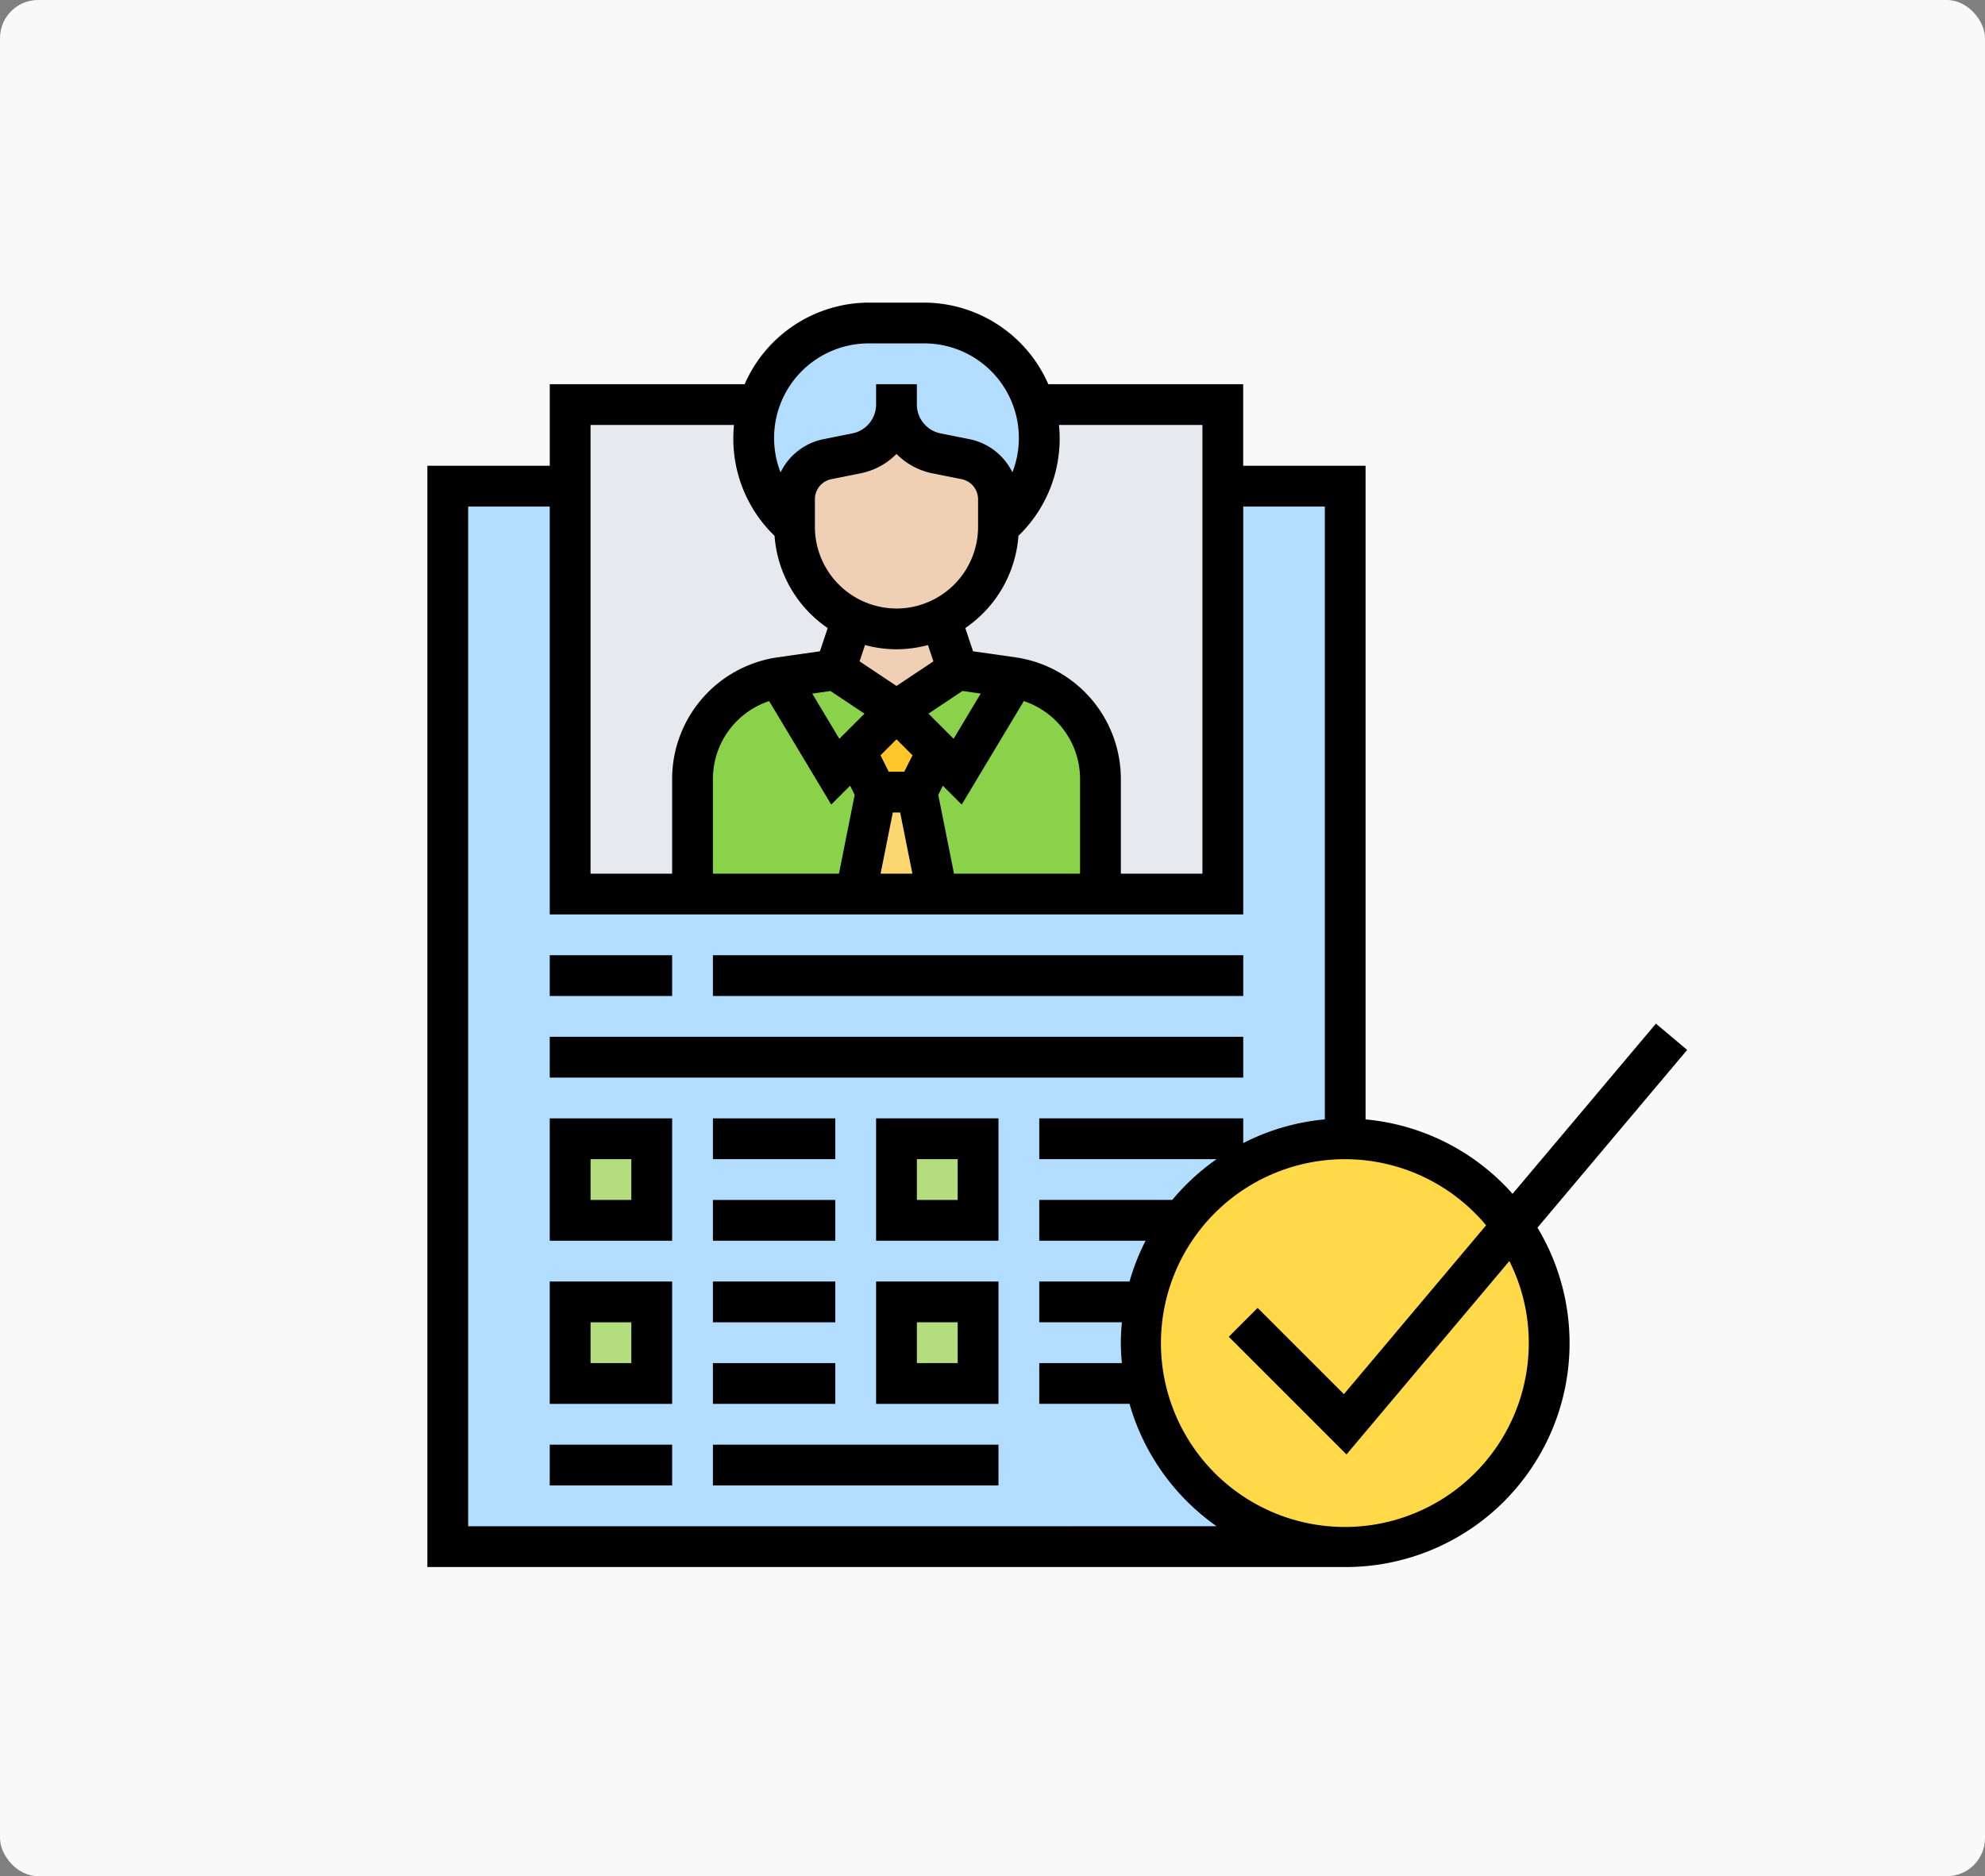 <svg xmlns="http://www.w3.org/2000/svg" width="260.495" height="246.244" viewBox="0 0 260.495 246.244"><rect x="0" y="0" width="260.495" height="246.244" fill="#808080" stroke="none"/><defs><style>.a{fill:#fff;opacity:0.949;}.b{fill:#b3ddff;}.c{fill:#e6e9ed;}.d{fill:#8ad24a;}.e{fill:#fcd770;}.f{fill:#ffc729;}.g{fill:#f0d0b4;}.h{fill:#b4dd7f;}.i{fill:#ffd947;}</style></defs><g transform="translate(-213.5 -428.584)"><g transform="translate(1)"><g transform="translate(0 3)"><g transform="translate(212.5 425.584)"><rect class="a" width="260.495" height="246.244" rx="5"/></g></g></g><g transform="translate(268.585 467.301)"><g transform="translate(3.677 3.677)"><g transform="translate(0 21.413)"><path class="b" d="M2,10H119.772V149.185H2Z" transform="translate(-2 -10)"/></g><g transform="translate(16.06 10.707)"><path class="c" d="M8,6H93.653V70.239H8Z" transform="translate(-8 -6)"/></g><g transform="translate(40.15)"><path class="b" d="M54.473,17.15A15.157,15.157,0,0,1,50.03,27.856l-.91.91v-3.64A5.355,5.355,0,0,0,44.81,19.88L40.983,19.1a6.532,6.532,0,0,1-5.246-6.4,6.532,6.532,0,0,1-5.246,6.4l-3.828.776a5.355,5.355,0,0,0-4.309,5.246v3.64l-.91-.91A15.157,15.157,0,0,1,17,17.15a16.057,16.057,0,0,1,.642-4.443h.027A15.132,15.132,0,0,1,32.15,2h7.173A15.024,15.024,0,0,1,50.03,6.443,14.717,14.717,0,0,1,53.8,12.707h.027A16.057,16.057,0,0,1,54.473,17.15Z" transform="translate(-17 -2)"/></g><g transform="translate(32.12 46.574)"><path class="d" d="M38.09,34.389,35.413,47.772H14V32.623A13.362,13.362,0,0,1,25.349,19.4l7.388,12.313,2.677-2.677Z" transform="translate(-14 -19.4)"/></g><g transform="translate(61.563 46.574)"><path class="d" d="M27.677,29.036l2.677,2.677L37.741,19.4A13.362,13.362,0,0,1,49.09,32.623v15.15H27.677L25,34.389Z" transform="translate(-25 -19.4)"/></g><g transform="translate(53.533 61.563)"><path class="e" d="M30.03,25l2.677,13.383H22L24.677,25Z" transform="translate(-22 -25)"/></g><g transform="translate(53.533 50.856)"><path class="f" d="M32.707,26.353,30.03,31.707H24.677L22,26.353,27.353,21Z" transform="translate(-22 -21)"/></g><g transform="translate(58.886 45.503)"><path class="d" d="M39.417,20.071,32.03,32.383l-2.677-2.677L24,24.353,32.03,19l7.254,1.044a.241.241,0,0,1,.134.027Z" transform="translate(-24 -19)"/></g><g transform="translate(43.469 45.503)"><path class="d" d="M25.628,32.383,18.24,20.071a.241.241,0,0,1,.134-.027L25.628,19l8.03,5.353L28.3,29.707Z" transform="translate(-18.24 -19)"/></g><g transform="translate(50.856 38.838)"><path class="g" d="M29.03,17.822a13.5,13.5,0,0,0,5.808-1.312l2.222,6.665-8.03,5.353L21,23.175l2.222-6.665Z" transform="translate(-21 -16.51)"/></g><g transform="translate(45.503 10.707)"><path class="g" d="M45.766,22.06A13.344,13.344,0,0,1,32.383,35.443l-5.808-1.312-3.667-2.6A13.441,13.441,0,0,1,19,22.06V18.42a5.355,5.355,0,0,1,4.309-5.246l3.828-.776A6.532,6.532,0,0,0,32.383,6a6.532,6.532,0,0,0,5.246,6.4l3.828.776a5.355,5.355,0,0,1,4.309,5.246Z" transform="translate(-19 -6)"/></g><g transform="translate(16.06 107.066)"><path class="h" d="M8,42H18.707V52.707H8Z" transform="translate(-8 -42)"/></g><g transform="translate(16.06 128.479)"><path class="h" d="M8,50H18.707V60.707H8Z" transform="translate(-8 -50)"/></g><g transform="translate(58.886 128.479)"><path class="h" d="M24,50H34.707V60.707H24Z" transform="translate(-24 -50)"/></g><g transform="translate(58.886 107.066)"><path class="h" d="M24,42H34.707V52.707H24Z" transform="translate(-24 -42)"/></g><g transform="translate(91.006 107.066)"><path class="i" d="M84.688,53.429A26.763,26.763,0,1,1,36.535,74.12a26.761,26.761,0,0,1,48.153-20.69Z" transform="translate(-36 -42)"/></g></g><g transform="translate(1 1)"><path d="M7,33H23.06v5.353H7Z" transform="translate(9.06 52.653)"/><path d="M15,33H84.593v5.353H15Z" transform="translate(22.473 52.653)"/><path d="M7,37H98.006v5.353H7Z" transform="translate(9.06 59.359)"/><path d="M166.323,99.083l-4.1-3.448-18.811,22.337a29.353,29.353,0,0,0-19.291-9.77V22.413h-16.06V11.707H82.485A17.838,17.838,0,0,0,66.158,1H58.965A17.838,17.838,0,0,0,42.638,11.707H17.06V22.413H1V166.952H121.449a29.382,29.382,0,0,0,25.23-44.542ZM78.756,31.417a17.7,17.7,0,0,0,5.219-12.6c0-.594-.032-1.18-.088-1.759h18.825V75.946H92.006V63.462a16.138,16.138,0,0,0-13.787-15.9l-5.608-.8-1.017-3.051a16.07,16.07,0,0,0,6.973-12.1ZM63.585,62.563H61.54l-1.073-2.149,2.1-2.1,2.1,2.1Zm6.475-4.317-3.3-3.3,4.465-2.976,2.393.343Zm-7.5-17.1A10.724,10.724,0,0,1,51.856,30.438V26.8a2.685,2.685,0,0,1,2.152-2.626l3.83-.766a9.166,9.166,0,0,0,4.724-2.548,9.166,9.166,0,0,0,4.724,2.548l3.83.766A2.685,2.685,0,0,1,73.269,26.8v3.635A10.724,10.724,0,0,1,62.563,41.15ZM62.557,46.5h.011a15.911,15.911,0,0,0,4.125-.559l.715,2.144-4.845,3.228-4.845-3.231.715-2.144a15.8,15.8,0,0,0,4.125.562ZM53.9,51.974l4.465,2.976-3.3,3.3-3.557-5.931ZM45.853,53.3,54,66.88,56.476,64.4l.6,1.21L55.015,75.946H38.473V63.462A10.766,10.766,0,0,1,45.853,53.3Zm16.228,14.62h.964l1.606,8.03H60.475Zm8.03,8.03L68.045,65.614l.6-1.21,2.476,2.476L79.273,53.3a10.766,10.766,0,0,1,7.38,10.166V75.946ZM58.968,6.353H66.16A12.416,12.416,0,0,1,77.774,23.28a8.02,8.02,0,0,0-5.608-4.352l-3.83-.766a3.867,3.867,0,0,1-3.1-3.779V11.707H59.886v2.677a3.867,3.867,0,0,1-3.1,3.779l-3.83.766a8.025,8.025,0,0,0-5.608,4.352A12.416,12.416,0,0,1,58.968,6.353ZM22.413,17.06H41.238c-.056.578-.088,1.164-.088,1.759a17.693,17.693,0,0,0,5.219,12.6l.193.193a16.058,16.058,0,0,0,6.973,12.1l-1.017,3.051-5.608.8a16.143,16.143,0,0,0-13.79,15.9V75.946H22.413ZM6.353,161.6V27.766H17.06V81.3h91.006V27.766h10.707V108.2a29.175,29.175,0,0,0-10.707,3.116v-3.252H81.3v5.353h23.273a29.717,29.717,0,0,0-5.819,5.353H81.3v5.353H95.255a29.181,29.181,0,0,0-2.109,5.353H81.3v5.353H92.142c-.08.883-.137,1.772-.137,2.677s.056,1.793.137,2.677H81.3v5.353H93.146a29.522,29.522,0,0,0,11.427,16.06Zm139.185-24.09a24.135,24.135,0,1,1-5.6-15.409L121.28,144.262l-11.322-11.32-3.785,3.785,15.444,15.447,21.373-25.38A23.854,23.854,0,0,1,145.539,137.509Z" transform="translate(-1 -1)"/><path d="M7,57.06H23.06V41H7Zm5.353-10.707h5.353v5.353H12.353Z" transform="translate(9.06 66.066)"/><path d="M15,41H31.06v5.353H15Z" transform="translate(22.473 66.066)"/><path d="M15,45H31.06v5.353H15Z" transform="translate(22.473 72.772)"/><path d="M7,65.06H23.06V49H7Zm5.353-10.707h5.353v5.353H12.353Z" transform="translate(9.06 79.479)"/><path d="M15,49H31.06v5.353H15Z" transform="translate(22.473 79.479)"/><path d="M15,53H31.06v5.353H15Z" transform="translate(22.473 86.185)"/><path d="M23,57.06H39.06V41H23Zm5.353-10.707h5.353v5.353H28.353Z" transform="translate(35.886 66.066)"/><path d="M23,65.06H39.06V49H23Zm5.353-10.707h5.353v5.353H28.353Z" transform="translate(35.886 79.479)"/><path d="M7,57H23.06v5.353H7Z" transform="translate(9.06 92.892)"/><path d="M15,57H52.473v5.353H15Z" transform="translate(22.473 92.892)"/></g></g></g></svg>